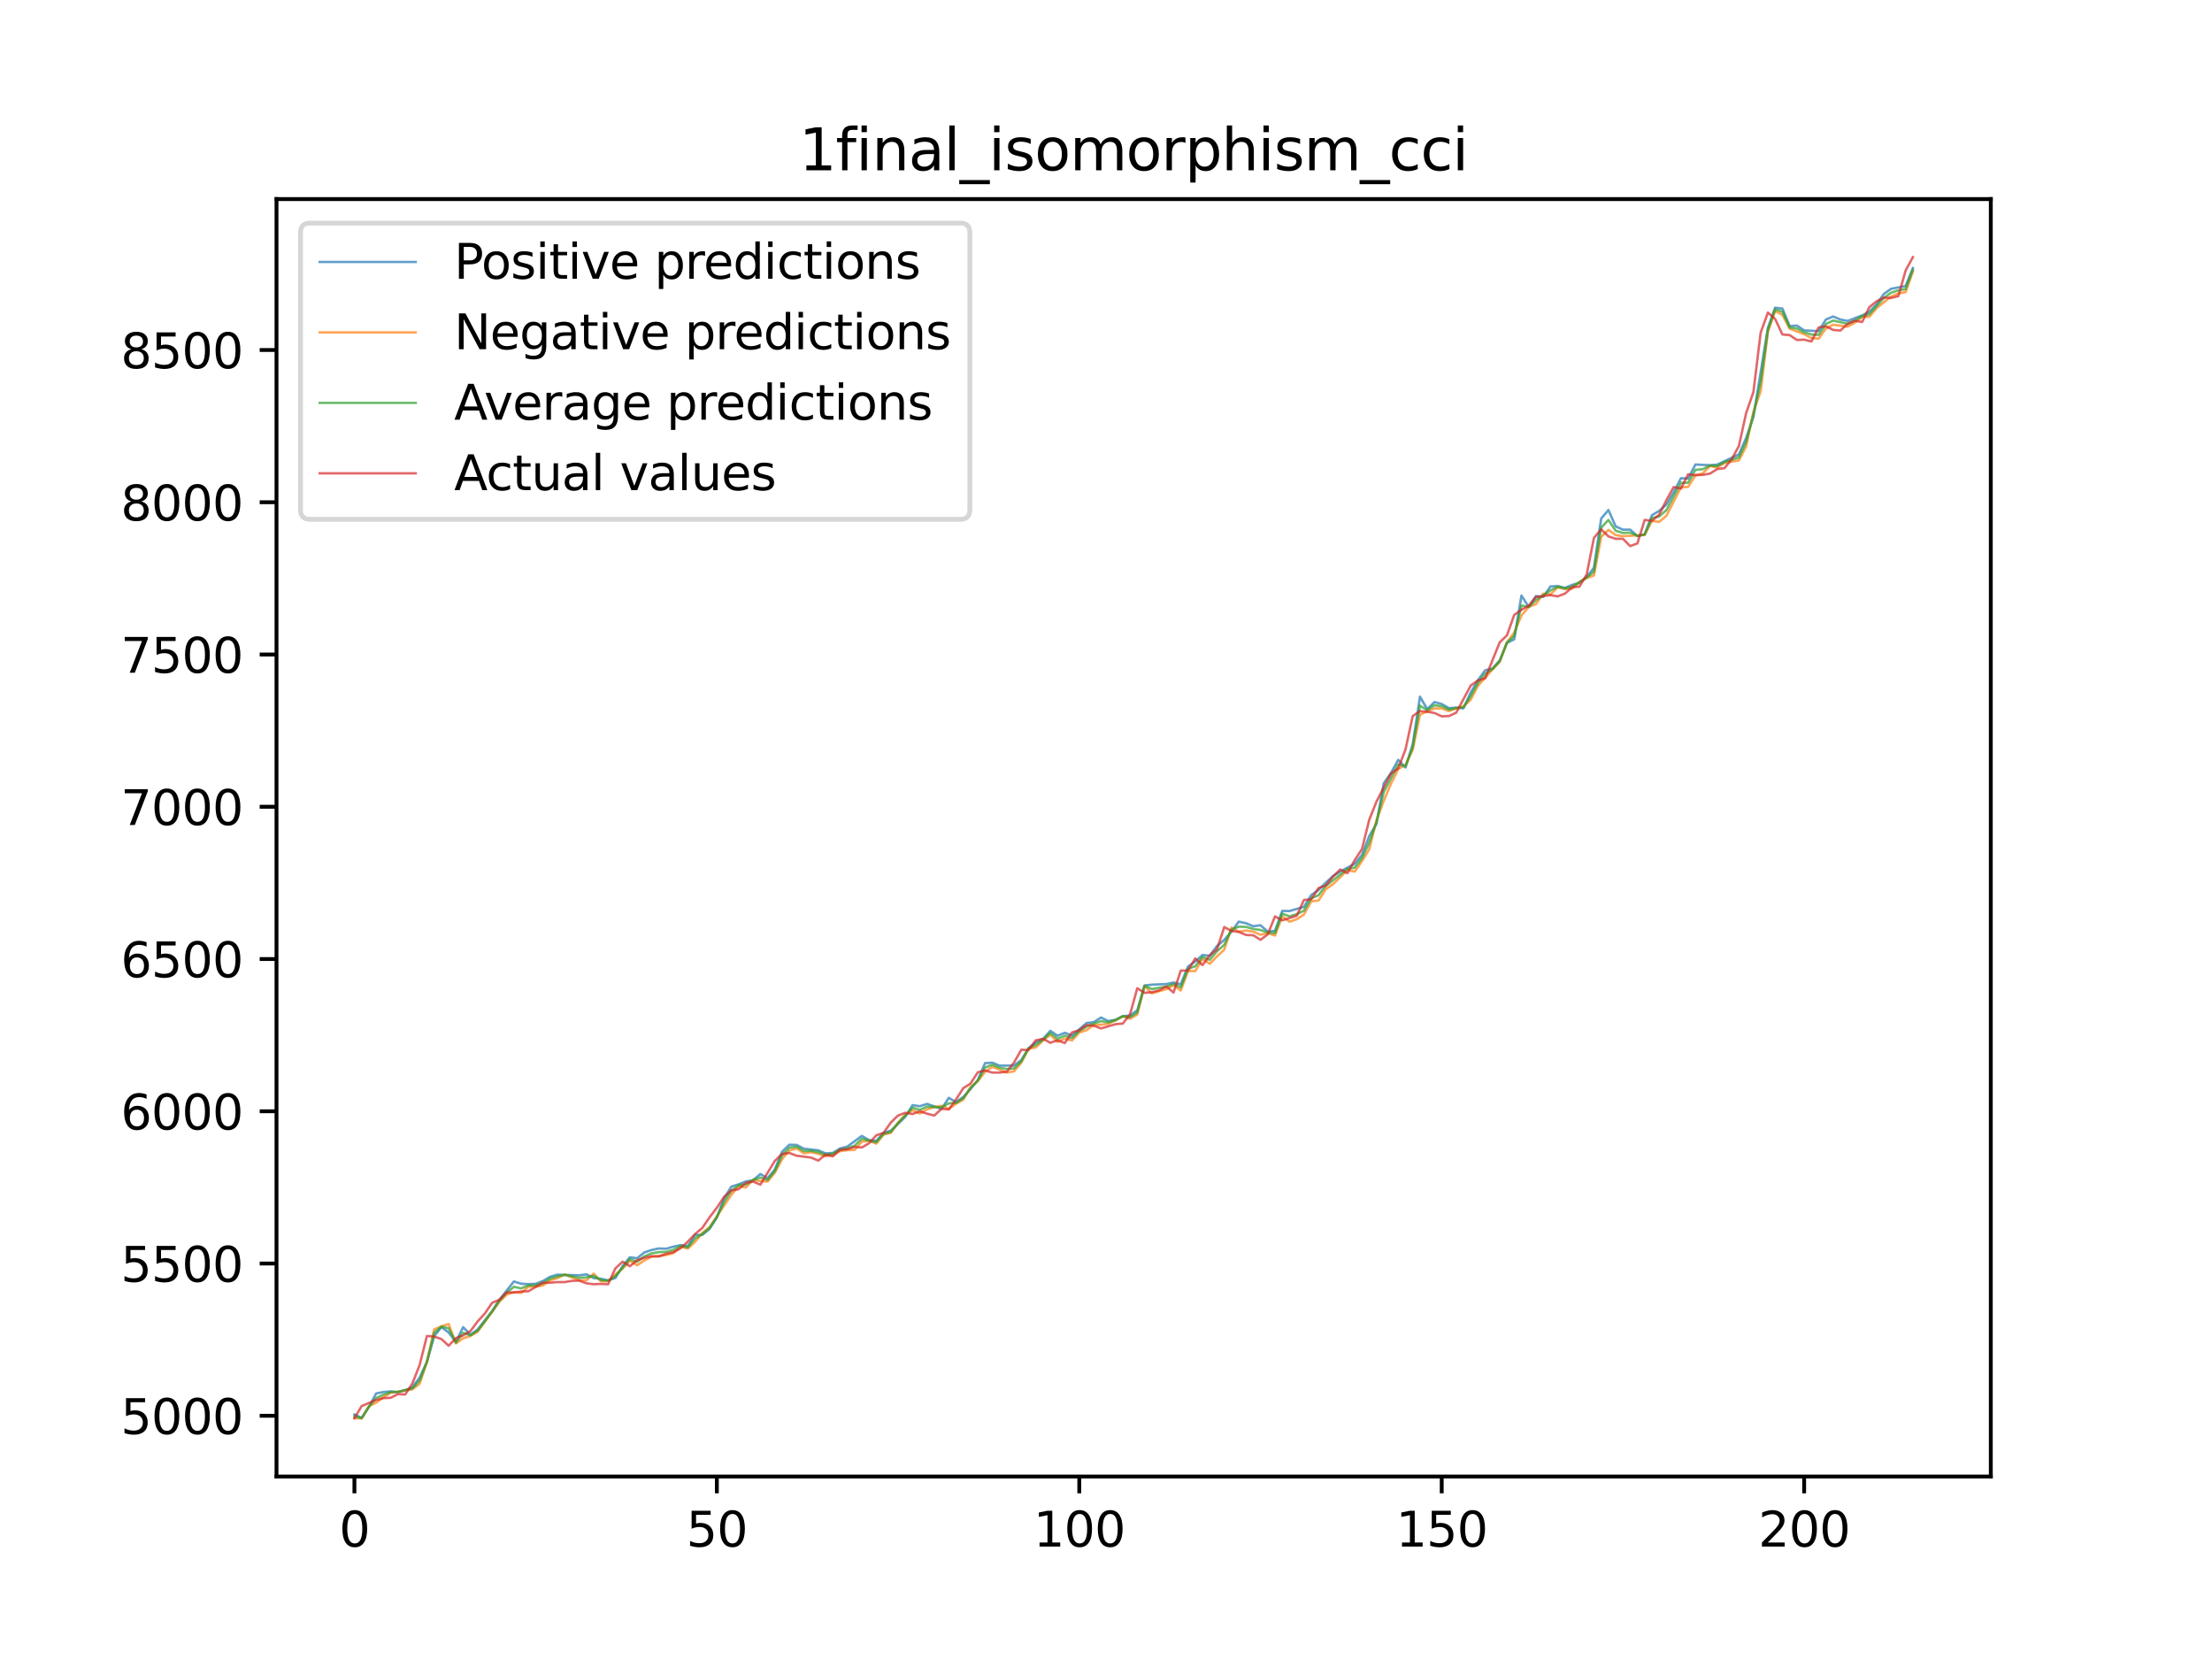 <?xml version="1.0" encoding="utf-8" standalone="no"?>
<!DOCTYPE svg PUBLIC "-//W3C//DTD SVG 1.1//EN"
  "http://www.w3.org/Graphics/SVG/1.1/DTD/svg11.dtd">
<svg xmlns:xlink="http://www.w3.org/1999/xlink" width="460.8pt" height="345.6pt" viewBox="0 0 460.8 345.6" xmlns="http://www.w3.org/2000/svg" version="1.1">
 <defs>
  <style type="text/css">*{stroke-linejoin: round; stroke-linecap: butt}</style>
 </defs>
 <g id="figure_1">
  <g id="patch_1">
   <path d="M 0 345.6 
L 460.8 345.6 
L 460.8 0 
L 0 0 
z
" style="fill: #ffffff"/>
  </g>
  <g id="axes_1">
   <g id="patch_2">
    <path d="M 57.6 307.584 
L 414.72 307.584 
L 414.72 41.472 
L 57.6 41.472 
z
" style="fill: #ffffff"/>
   </g>
   <g id="matplotlib.axis_1">
    <g id="xtick_1">
     <g id="line2d_1">
      <defs>
       <path id="m925ca5d93e" d="M 0 0 
L 0 3.5 
" style="stroke: #000000; stroke-width: 0.8"/>
      </defs>
      <g>
       <use xlink:href="#m925ca5d93e" x="73.833" y="307.584" style="stroke: #000000; stroke-width: 0.8"/>
      </g>
     </g>
     <g id="text_1">
      <!-- 0 -->
      <g transform="translate(70.651 322.182) scale(0.1 -0.1)">
       <defs>
        <path id="DejaVuSans-30" d="M 2034 4250 
Q 1547 4250 1301 3770 
Q 1056 3291 1056 2328 
Q 1056 1369 1301 889 
Q 1547 409 2034 409 
Q 2525 409 2770 889 
Q 3016 1369 3016 2328 
Q 3016 3291 2770 3770 
Q 2525 4250 2034 4250 
z
M 2034 4750 
Q 2819 4750 3233 4129 
Q 3647 3509 3647 2328 
Q 3647 1150 3233 529 
Q 2819 -91 2034 -91 
Q 1250 -91 836 529 
Q 422 1150 422 2328 
Q 422 3509 836 4129 
Q 1250 4750 2034 4750 
z
" transform="scale(0.016)"/>
       </defs>
       <use xlink:href="#DejaVuSans-30"/>
      </g>
     </g>
    </g>
    <g id="xtick_2">
     <g id="line2d_2">
      <g>
       <use xlink:href="#m925ca5d93e" x="149.334" y="307.584" style="stroke: #000000; stroke-width: 0.8"/>
      </g>
     </g>
     <g id="text_2">
      <!-- 50 -->
      <g transform="translate(142.971 322.182) scale(0.1 -0.1)">
       <defs>
        <path id="DejaVuSans-35" d="M 691 4666 
L 3169 4666 
L 3169 4134 
L 1269 4134 
L 1269 2991 
Q 1406 3038 1543 3061 
Q 1681 3084 1819 3084 
Q 2600 3084 3056 2656 
Q 3513 2228 3513 1497 
Q 3513 744 3044 326 
Q 2575 -91 1722 -91 
Q 1428 -91 1123 -41 
Q 819 9 494 109 
L 494 744 
Q 775 591 1075 516 
Q 1375 441 1709 441 
Q 2250 441 2565 725 
Q 2881 1009 2881 1497 
Q 2881 1984 2565 2268 
Q 2250 2553 1709 2553 
Q 1456 2553 1204 2497 
Q 953 2441 691 2322 
L 691 4666 
z
" transform="scale(0.016)"/>
       </defs>
       <use xlink:href="#DejaVuSans-35"/>
       <use xlink:href="#DejaVuSans-30" x="63.623"/>
      </g>
     </g>
    </g>
    <g id="xtick_3">
     <g id="line2d_3">
      <g>
       <use xlink:href="#m925ca5d93e" x="224.835" y="307.584" style="stroke: #000000; stroke-width: 0.8"/>
      </g>
     </g>
     <g id="text_3">
      <!-- 100 -->
      <g transform="translate(215.291 322.182) scale(0.1 -0.1)">
       <defs>
        <path id="DejaVuSans-31" d="M 794 531 
L 1825 531 
L 1825 4091 
L 703 3866 
L 703 4441 
L 1819 4666 
L 2450 4666 
L 2450 531 
L 3481 531 
L 3481 0 
L 794 0 
L 794 531 
z
" transform="scale(0.016)"/>
       </defs>
       <use xlink:href="#DejaVuSans-31"/>
       <use xlink:href="#DejaVuSans-30" x="63.623"/>
       <use xlink:href="#DejaVuSans-30" x="127.246"/>
      </g>
     </g>
    </g>
    <g id="xtick_4">
     <g id="line2d_4">
      <g>
       <use xlink:href="#m925ca5d93e" x="300.336" y="307.584" style="stroke: #000000; stroke-width: 0.8"/>
      </g>
     </g>
     <g id="text_4">
      <!-- 150 -->
      <g transform="translate(290.792 322.182) scale(0.1 -0.1)">
       <use xlink:href="#DejaVuSans-31"/>
       <use xlink:href="#DejaVuSans-35" x="63.623"/>
       <use xlink:href="#DejaVuSans-30" x="127.246"/>
      </g>
     </g>
    </g>
    <g id="xtick_5">
     <g id="line2d_5">
      <g>
       <use xlink:href="#m925ca5d93e" x="375.837" y="307.584" style="stroke: #000000; stroke-width: 0.8"/>
      </g>
     </g>
     <g id="text_5">
      <!-- 200 -->
      <g transform="translate(366.293 322.182) scale(0.1 -0.1)">
       <defs>
        <path id="DejaVuSans-32" d="M 1228 531 
L 3431 531 
L 3431 0 
L 469 0 
L 469 531 
Q 828 903 1448 1529 
Q 2069 2156 2228 2338 
Q 2531 2678 2651 2914 
Q 2772 3150 2772 3378 
Q 2772 3750 2511 3984 
Q 2250 4219 1831 4219 
Q 1534 4219 1204 4116 
Q 875 4013 500 3803 
L 500 4441 
Q 881 4594 1212 4672 
Q 1544 4750 1819 4750 
Q 2544 4750 2975 4387 
Q 3406 4025 3406 3419 
Q 3406 3131 3298 2873 
Q 3191 2616 2906 2266 
Q 2828 2175 2409 1742 
Q 1991 1309 1228 531 
z
" transform="scale(0.016)"/>
       </defs>
       <use xlink:href="#DejaVuSans-32"/>
       <use xlink:href="#DejaVuSans-30" x="63.623"/>
       <use xlink:href="#DejaVuSans-30" x="127.246"/>
      </g>
     </g>
    </g>
   </g>
   <g id="matplotlib.axis_2">
    <g id="ytick_1">
     <g id="line2d_6">
      <defs>
       <path id="md24eee23db" d="M 0 0 
L -3.5 0 
" style="stroke: #000000; stroke-width: 0.8"/>
      </defs>
      <g>
       <use xlink:href="#md24eee23db" x="57.6" y="294.93" style="stroke: #000000; stroke-width: 0.8"/>
      </g>
     </g>
     <g id="text_6">
      <!-- 5000 -->
      <g transform="translate(25.15 298.729) scale(0.1 -0.1)">
       <use xlink:href="#DejaVuSans-35"/>
       <use xlink:href="#DejaVuSans-30" x="63.623"/>
       <use xlink:href="#DejaVuSans-30" x="127.246"/>
       <use xlink:href="#DejaVuSans-30" x="190.869"/>
      </g>
     </g>
    </g>
    <g id="ytick_2">
     <g id="line2d_7">
      <g>
       <use xlink:href="#md24eee23db" x="57.6" y="263.213" style="stroke: #000000; stroke-width: 0.8"/>
      </g>
     </g>
     <g id="text_7">
      <!-- 5500 -->
      <g transform="translate(25.15 267.013) scale(0.1 -0.1)">
       <use xlink:href="#DejaVuSans-35"/>
       <use xlink:href="#DejaVuSans-35" x="63.623"/>
       <use xlink:href="#DejaVuSans-30" x="127.246"/>
       <use xlink:href="#DejaVuSans-30" x="190.869"/>
      </g>
     </g>
    </g>
    <g id="ytick_3">
     <g id="line2d_8">
      <g>
       <use xlink:href="#md24eee23db" x="57.6" y="231.497" style="stroke: #000000; stroke-width: 0.8"/>
      </g>
     </g>
     <g id="text_8">
      <!-- 6000 -->
      <g transform="translate(25.15 235.296) scale(0.1 -0.1)">
       <defs>
        <path id="DejaVuSans-36" d="M 2113 2584 
Q 1688 2584 1439 2293 
Q 1191 2003 1191 1497 
Q 1191 994 1439 701 
Q 1688 409 2113 409 
Q 2538 409 2786 701 
Q 3034 994 3034 1497 
Q 3034 2003 2786 2293 
Q 2538 2584 2113 2584 
z
M 3366 4563 
L 3366 3988 
Q 3128 4100 2886 4159 
Q 2644 4219 2406 4219 
Q 1781 4219 1451 3797 
Q 1122 3375 1075 2522 
Q 1259 2794 1537 2939 
Q 1816 3084 2150 3084 
Q 2853 3084 3261 2657 
Q 3669 2231 3669 1497 
Q 3669 778 3244 343 
Q 2819 -91 2113 -91 
Q 1303 -91 875 529 
Q 447 1150 447 2328 
Q 447 3434 972 4092 
Q 1497 4750 2381 4750 
Q 2619 4750 2861 4703 
Q 3103 4656 3366 4563 
z
" transform="scale(0.016)"/>
       </defs>
       <use xlink:href="#DejaVuSans-36"/>
       <use xlink:href="#DejaVuSans-30" x="63.623"/>
       <use xlink:href="#DejaVuSans-30" x="127.246"/>
       <use xlink:href="#DejaVuSans-30" x="190.869"/>
      </g>
     </g>
    </g>
    <g id="ytick_4">
     <g id="line2d_9">
      <g>
       <use xlink:href="#md24eee23db" x="57.6" y="199.781" style="stroke: #000000; stroke-width: 0.8"/>
      </g>
     </g>
     <g id="text_9">
      <!-- 6500 -->
      <g transform="translate(25.15 203.58) scale(0.1 -0.1)">
       <use xlink:href="#DejaVuSans-36"/>
       <use xlink:href="#DejaVuSans-35" x="63.623"/>
       <use xlink:href="#DejaVuSans-30" x="127.246"/>
       <use xlink:href="#DejaVuSans-30" x="190.869"/>
      </g>
     </g>
    </g>
    <g id="ytick_5">
     <g id="line2d_10">
      <g>
       <use xlink:href="#md24eee23db" x="57.6" y="168.064" style="stroke: #000000; stroke-width: 0.8"/>
      </g>
     </g>
     <g id="text_10">
      <!-- 7000 -->
      <g transform="translate(25.15 171.863) scale(0.1 -0.1)">
       <defs>
        <path id="DejaVuSans-37" d="M 525 4666 
L 3525 4666 
L 3525 4397 
L 1831 0 
L 1172 0 
L 2766 4134 
L 525 4134 
L 525 4666 
z
" transform="scale(0.016)"/>
       </defs>
       <use xlink:href="#DejaVuSans-37"/>
       <use xlink:href="#DejaVuSans-30" x="63.623"/>
       <use xlink:href="#DejaVuSans-30" x="127.246"/>
       <use xlink:href="#DejaVuSans-30" x="190.869"/>
      </g>
     </g>
    </g>
    <g id="ytick_6">
     <g id="line2d_11">
      <g>
       <use xlink:href="#md24eee23db" x="57.6" y="136.348" style="stroke: #000000; stroke-width: 0.8"/>
      </g>
     </g>
     <g id="text_11">
      <!-- 7500 -->
      <g transform="translate(25.15 140.147) scale(0.1 -0.1)">
       <use xlink:href="#DejaVuSans-37"/>
       <use xlink:href="#DejaVuSans-35" x="63.623"/>
       <use xlink:href="#DejaVuSans-30" x="127.246"/>
       <use xlink:href="#DejaVuSans-30" x="190.869"/>
      </g>
     </g>
    </g>
    <g id="ytick_7">
     <g id="line2d_12">
      <g>
       <use xlink:href="#md24eee23db" x="57.6" y="104.631" style="stroke: #000000; stroke-width: 0.8"/>
      </g>
     </g>
     <g id="text_12">
      <!-- 8000 -->
      <g transform="translate(25.15 108.431) scale(0.1 -0.1)">
       <defs>
        <path id="DejaVuSans-38" d="M 2034 2216 
Q 1584 2216 1326 1975 
Q 1069 1734 1069 1313 
Q 1069 891 1326 650 
Q 1584 409 2034 409 
Q 2484 409 2743 651 
Q 3003 894 3003 1313 
Q 3003 1734 2745 1975 
Q 2488 2216 2034 2216 
z
M 1403 2484 
Q 997 2584 770 2862 
Q 544 3141 544 3541 
Q 544 4100 942 4425 
Q 1341 4750 2034 4750 
Q 2731 4750 3128 4425 
Q 3525 4100 3525 3541 
Q 3525 3141 3298 2862 
Q 3072 2584 2669 2484 
Q 3125 2378 3379 2068 
Q 3634 1759 3634 1313 
Q 3634 634 3220 271 
Q 2806 -91 2034 -91 
Q 1263 -91 848 271 
Q 434 634 434 1313 
Q 434 1759 690 2068 
Q 947 2378 1403 2484 
z
M 1172 3481 
Q 1172 3119 1398 2916 
Q 1625 2713 2034 2713 
Q 2441 2713 2670 2916 
Q 2900 3119 2900 3481 
Q 2900 3844 2670 4047 
Q 2441 4250 2034 4250 
Q 1625 4250 1398 4047 
Q 1172 3844 1172 3481 
z
" transform="scale(0.016)"/>
       </defs>
       <use xlink:href="#DejaVuSans-38"/>
       <use xlink:href="#DejaVuSans-30" x="63.623"/>
       <use xlink:href="#DejaVuSans-30" x="127.246"/>
       <use xlink:href="#DejaVuSans-30" x="190.869"/>
      </g>
     </g>
    </g>
    <g id="ytick_8">
     <g id="line2d_13">
      <g>
       <use xlink:href="#md24eee23db" x="57.6" y="72.915" style="stroke: #000000; stroke-width: 0.8"/>
      </g>
     </g>
     <g id="text_13">
      <!-- 8500 -->
      <g transform="translate(25.15 76.714) scale(0.1 -0.1)">
       <use xlink:href="#DejaVuSans-38"/>
       <use xlink:href="#DejaVuSans-35" x="63.623"/>
       <use xlink:href="#DejaVuSans-30" x="127.246"/>
       <use xlink:href="#DejaVuSans-30" x="190.869"/>
      </g>
     </g>
    </g>
   </g>
   <g id="line2d_14">
    <path d="M 73.833 294.655 
L 75.343 295.374 
L 76.853 293.09 
L 78.363 290.278 
L 79.873 289.982 
L 81.383 289.855 
L 82.893 290.014 
L 84.403 289.58 
L 85.913 289.018 
L 87.423 286.969 
L 88.933 283.702 
L 90.443 278.374 
L 91.953 276.45 
L 93.463 277.581 
L 94.973 279.528 
L 96.483 276.471 
L 97.993 278.057 
L 99.503 276.968 
L 102.523 273.096 
L 104.033 270.77 
L 107.053 266.956 
L 108.563 267.425 
L 110.073 267.506 
L 111.583 267.442 
L 113.093 266.861 
L 114.603 265.973 
L 116.113 265.539 
L 119.133 265.633 
L 120.643 265.671 
L 122.153 265.465 
L 123.663 266.244 
L 125.173 266.392 
L 126.683 266.713 
L 128.193 266.226 
L 129.704 263.721 
L 131.214 261.919 
L 132.724 262.114 
L 134.234 260.903 
L 135.744 260.395 
L 137.254 260.078 
L 138.764 260.141 
L 140.274 259.701 
L 141.784 259.384 
L 143.294 259.582 
L 144.804 257.251 
L 146.314 257.251 
L 147.824 255.982 
L 149.334 253.635 
L 150.844 249.639 
L 152.354 247.197 
L 153.864 246.721 
L 155.374 246.123 
L 156.884 245.868 
L 158.394 244.572 
L 159.904 245.452 
L 161.414 243.613 
L 162.924 239.934 
L 164.434 238.475 
L 165.944 238.503 
L 167.454 239.299 
L 170.474 239.642 
L 171.984 240.276 
L 173.494 240.179 
L 175.004 239.242 
L 176.514 238.855 
L 179.534 236.635 
L 181.044 237.518 
L 182.554 237.657 
L 184.064 236.001 
L 185.574 235.548 
L 188.594 232.651 
L 190.104 230.228 
L 191.614 230.447 
L 193.124 229.964 
L 196.144 230.999 
L 197.654 228.706 
L 199.164 229.583 
L 200.675 228.516 
L 202.185 226.866 
L 203.695 225.011 
L 205.205 221.475 
L 206.715 221.377 
L 208.225 221.993 
L 211.245 221.974 
L 212.755 220.84 
L 214.265 218.354 
L 215.775 217.127 
L 217.285 216.438 
L 218.795 214.745 
L 220.305 215.761 
L 221.815 215.151 
L 223.325 215.722 
L 226.345 213.12 
L 227.855 212.929 
L 229.365 211.974 
L 230.875 212.707 
L 232.385 212.449 
L 233.895 211.685 
L 235.405 211.558 
L 236.915 210.458 
L 238.425 205.299 
L 239.935 205.124 
L 242.955 204.998 
L 244.465 204.678 
L 245.975 205.06 
L 247.485 201.337 
L 248.995 200.288 
L 250.505 198.949 
L 252.015 199.104 
L 253.525 197.069 
L 255.035 195.8 
L 256.545 194.072 
L 258.055 192 
L 259.565 192.323 
L 261.075 192.958 
L 262.585 192.747 
L 264.095 194.083 
L 265.605 193.901 
L 267.115 189.772 
L 268.625 189.779 
L 271.645 188.918 
L 273.156 186.464 
L 274.666 185.402 
L 276.176 183.873 
L 277.686 182.523 
L 279.196 181.55 
L 282.216 179.926 
L 283.726 178.116 
L 285.236 174.175 
L 286.746 171.616 
L 288.256 163.18 
L 289.766 161.023 
L 291.276 158.296 
L 292.786 159.881 
L 294.296 155.06 
L 295.806 145.133 
L 297.316 147.728 
L 298.826 146.257 
L 300.336 146.662 
L 301.846 147.52 
L 303.356 147.409 
L 304.866 147.549 
L 306.376 144.272 
L 307.886 141.696 
L 309.396 139.627 
L 310.906 139.279 
L 312.416 137.585 
L 313.926 133.937 
L 315.436 133.176 
L 316.946 124.074 
L 318.456 126.421 
L 319.966 124.182 
L 321.476 124.359 
L 322.986 122.164 
L 324.496 122.087 
L 326.006 122.467 
L 327.516 121.848 
L 329.026 121.415 
L 330.536 120.198 
L 332.046 118.275 
L 333.556 108.025 
L 335.066 106.249 
L 336.576 109.661 
L 338.086 110.34 
L 339.596 110.331 
L 341.106 111.691 
L 342.616 111.283 
L 344.127 107.332 
L 345.637 106.426 
L 347.147 105.09 
L 348.657 102.562 
L 350.167 99.624 
L 351.677 99.702 
L 353.187 96.766 
L 356.207 96.916 
L 357.717 96.791 
L 362.247 94.66 
L 363.757 91.229 
L 365.267 86.87 
L 368.287 68.284 
L 369.797 64.098 
L 371.307 64.283 
L 372.817 67.933 
L 374.327 67.821 
L 375.837 68.836 
L 378.857 68.982 
L 380.367 66.564 
L 381.877 65.933 
L 383.387 66.566 
L 384.897 66.869 
L 387.917 65.7 
L 389.427 64.917 
L 390.937 63.387 
L 392.447 61.235 
L 393.957 60.161 
L 396.977 59.585 
L 398.487 55.841 
L 398.487 55.841 
" clip-path="url(#p87b520fe6a)" style="fill: none; stroke: #1f77b4; stroke-opacity: 0.7; stroke-width: 0.5; stroke-linecap: square"/>
   </g>
   <g id="line2d_15">
    <path d="M 73.833 295.437 
L 75.343 295.488 
L 76.853 292.951 
L 78.363 292.202 
L 79.873 291.098 
L 81.383 290.156 
L 85.913 289.42 
L 87.423 288.257 
L 88.933 283.734 
L 90.443 276.933 
L 91.953 276.293 
L 93.463 275.815 
L 94.973 279.858 
L 96.483 278.805 
L 97.993 278.31 
L 99.503 277.422 
L 104.033 271.164 
L 105.543 269.715 
L 107.053 269.176 
L 108.563 269.354 
L 110.073 268.034 
L 111.583 268.053 
L 113.093 267.781 
L 114.603 266.738 
L 116.113 266.258 
L 117.623 265.497 
L 120.643 266.702 
L 122.153 266.734 
L 123.663 265.307 
L 125.173 266.924 
L 126.683 266.892 
L 128.193 265.497 
L 129.704 264.279 
L 131.214 262.642 
L 132.724 263.573 
L 134.234 262.566 
L 135.744 261.797 
L 138.764 261.453 
L 140.274 261.041 
L 141.784 259.725 
L 143.294 260.092 
L 144.804 258.697 
L 146.314 256.838 
L 147.824 255.623 
L 152.354 248.896 
L 153.864 247.101 
L 155.374 247.368 
L 156.884 245.783 
L 158.394 246.023 
L 159.904 246.15 
L 161.414 244.298 
L 162.924 241.477 
L 164.434 239.666 
L 165.944 239.225 
L 167.454 240.251 
L 168.964 240.033 
L 170.474 240.341 
L 171.984 240.885 
L 173.494 240.555 
L 175.004 239.811 
L 176.514 239.595 
L 178.024 239.553 
L 179.534 237.84 
L 181.044 237.65 
L 182.554 238.239 
L 184.064 236.373 
L 185.574 236.009 
L 187.084 233.852 
L 188.594 232.23 
L 190.104 231.264 
L 191.614 231.97 
L 193.124 231.091 
L 194.634 230.641 
L 196.144 230.355 
L 197.654 230.997 
L 199.164 229.932 
L 200.675 229.044 
L 202.185 226.46 
L 203.695 225.208 
L 205.205 223.301 
L 206.715 222.236 
L 209.735 223.431 
L 211.245 223.174 
L 212.755 221.369 
L 214.265 218.436 
L 215.775 218.208 
L 217.285 216.743 
L 218.795 215.575 
L 220.305 217.042 
L 221.815 216.352 
L 223.325 216.752 
L 224.835 215.093 
L 226.345 214.607 
L 227.855 213.528 
L 229.365 213.468 
L 230.875 213.272 
L 232.385 212.562 
L 233.895 211.722 
L 235.405 212.213 
L 236.915 211.351 
L 238.425 205.397 
L 239.935 206.931 
L 242.955 206.06 
L 244.465 205.236 
L 245.975 206.349 
L 247.485 202.301 
L 248.995 202.291 
L 250.505 199.754 
L 252.015 200.781 
L 253.525 199.219 
L 255.035 197.846 
L 256.545 193.215 
L 258.055 194.089 
L 259.565 193.851 
L 261.075 194.072 
L 262.585 194.726 
L 264.095 194.398 
L 265.605 194.887 
L 267.115 190.879 
L 268.625 192.008 
L 270.135 191.501 
L 271.645 190.507 
L 273.156 187.758 
L 274.666 187.605 
L 276.176 185.258 
L 277.686 184.208 
L 280.706 181.251 
L 282.216 181.575 
L 283.726 179.378 
L 285.236 176.955 
L 286.746 170.866 
L 288.256 166.856 
L 289.766 163.266 
L 291.276 160.203 
L 292.786 159.376 
L 294.296 156.213 
L 295.806 148.864 
L 298.826 147.578 
L 300.336 147.575 
L 301.846 148.13 
L 303.356 147.575 
L 304.866 147.157 
L 306.376 145.758 
L 307.886 142.867 
L 310.906 139.463 
L 312.416 137.893 
L 313.926 133.796 
L 315.436 131.781 
L 316.946 128.221 
L 318.456 126.452 
L 319.966 125.839 
L 321.476 123.691 
L 322.986 123.816 
L 324.496 122.356 
L 326.006 122.71 
L 327.516 122.646 
L 329.026 121.235 
L 330.536 120.413 
L 332.046 119.878 
L 333.556 111.831 
L 335.066 110.379 
L 336.576 111.459 
L 338.086 111.698 
L 342.616 111.444 
L 344.127 108.523 
L 345.637 108.712 
L 347.147 107.444 
L 350.167 101.517 
L 351.677 101.428 
L 353.187 99.007 
L 354.697 98.637 
L 356.207 97.076 
L 357.717 97.411 
L 359.227 96.456 
L 362.247 95.898 
L 363.757 92.957 
L 365.267 85.777 
L 366.777 81.518 
L 368.287 69.148 
L 369.797 64.778 
L 371.307 65.596 
L 372.817 68.481 
L 375.837 69.608 
L 377.347 70.428 
L 378.857 70.547 
L 380.367 68.431 
L 381.877 67.637 
L 384.897 68.044 
L 386.407 67.24 
L 387.917 66.014 
L 389.427 65.984 
L 390.937 64.181 
L 393.957 61.769 
L 395.467 61.145 
L 396.977 60.842 
L 398.487 56.569 
L 398.487 56.569 
" clip-path="url(#p87b520fe6a)" style="fill: none; stroke: #ff7f0e; stroke-opacity: 0.7; stroke-width: 0.5; stroke-linecap: square"/>
   </g>
   <g id="line2d_16">
    <path d="M 73.833 295.046 
L 75.343 295.431 
L 76.853 293.02 
L 78.363 291.24 
L 79.873 290.54 
L 81.383 290.006 
L 82.893 289.956 
L 85.913 289.219 
L 87.423 287.613 
L 88.933 283.718 
L 90.443 277.653 
L 91.953 276.371 
L 93.463 276.698 
L 94.973 279.693 
L 96.483 277.638 
L 97.993 278.184 
L 99.503 277.195 
L 102.523 273.24 
L 104.033 270.967 
L 105.543 269.295 
L 107.053 268.066 
L 108.563 268.39 
L 110.073 267.77 
L 111.583 267.748 
L 113.093 267.321 
L 114.603 266.356 
L 116.113 265.899 
L 117.623 265.565 
L 120.643 266.187 
L 122.153 266.1 
L 123.663 265.775 
L 125.173 266.658 
L 126.683 266.803 
L 128.193 265.862 
L 131.214 262.281 
L 132.724 262.843 
L 134.234 261.735 
L 135.744 261.096 
L 137.254 260.837 
L 138.764 260.797 
L 140.274 260.371 
L 141.784 259.554 
L 143.294 259.837 
L 144.804 257.974 
L 146.314 257.045 
L 147.824 255.802 
L 149.334 253.519 
L 150.844 250.409 
L 152.354 248.046 
L 153.864 246.911 
L 155.374 246.745 
L 156.884 245.826 
L 158.394 245.298 
L 159.904 245.801 
L 161.414 243.955 
L 162.924 240.705 
L 164.434 239.07 
L 165.944 238.864 
L 167.454 239.775 
L 168.964 239.742 
L 170.474 239.991 
L 171.984 240.581 
L 173.494 240.367 
L 175.004 239.527 
L 176.514 239.225 
L 178.024 238.679 
L 179.534 237.238 
L 182.554 237.948 
L 184.064 236.187 
L 185.574 235.778 
L 187.084 233.985 
L 190.104 230.746 
L 191.614 231.209 
L 193.124 230.528 
L 196.144 230.677 
L 197.654 229.852 
L 199.164 229.758 
L 200.675 228.78 
L 202.185 226.663 
L 203.695 225.11 
L 205.205 222.388 
L 206.715 221.806 
L 208.225 222.427 
L 209.735 222.693 
L 211.245 222.574 
L 212.755 221.105 
L 214.265 218.395 
L 215.775 217.667 
L 217.285 216.59 
L 218.795 215.16 
L 220.305 216.402 
L 221.815 215.752 
L 223.325 216.237 
L 224.835 214.772 
L 226.345 213.863 
L 227.855 213.229 
L 229.365 212.721 
L 230.875 212.99 
L 232.385 212.506 
L 233.895 211.703 
L 235.405 211.886 
L 236.915 210.905 
L 238.425 205.348 
L 239.935 206.027 
L 242.955 205.529 
L 244.465 204.957 
L 245.975 205.705 
L 247.485 201.819 
L 248.995 201.29 
L 250.505 199.352 
L 252.015 199.943 
L 253.525 198.144 
L 255.035 196.823 
L 256.545 193.643 
L 258.055 193.044 
L 259.565 193.087 
L 261.075 193.515 
L 262.585 193.737 
L 264.095 194.24 
L 265.605 194.394 
L 267.115 190.325 
L 268.625 190.894 
L 270.135 190.431 
L 271.645 189.712 
L 273.156 187.111 
L 274.666 186.504 
L 276.176 184.566 
L 280.706 181.012 
L 282.216 180.751 
L 283.726 178.747 
L 285.236 175.565 
L 286.746 171.241 
L 288.256 165.018 
L 291.276 159.249 
L 292.786 159.629 
L 294.296 155.637 
L 295.806 146.999 
L 297.316 147.945 
L 298.826 146.917 
L 300.336 147.119 
L 301.846 147.825 
L 303.356 147.492 
L 304.866 147.353 
L 306.376 145.015 
L 307.886 142.281 
L 309.396 140.362 
L 310.906 139.371 
L 312.416 137.739 
L 313.926 133.867 
L 315.436 132.478 
L 316.946 126.147 
L 318.456 126.436 
L 319.966 125.011 
L 322.986 122.99 
L 324.496 122.222 
L 326.006 122.588 
L 327.516 122.247 
L 330.536 120.306 
L 332.046 119.076 
L 333.556 109.928 
L 335.066 108.314 
L 336.576 110.56 
L 338.086 111.019 
L 339.596 110.956 
L 341.106 111.618 
L 342.616 111.363 
L 344.127 107.928 
L 345.637 107.569 
L 347.147 106.267 
L 350.167 100.57 
L 351.677 100.565 
L 353.187 97.886 
L 354.697 97.744 
L 356.207 96.996 
L 357.717 97.101 
L 359.227 96.272 
L 362.247 95.279 
L 363.757 92.093 
L 365.267 86.323 
L 366.777 79.579 
L 368.287 68.716 
L 369.797 64.438 
L 371.307 64.939 
L 372.817 68.207 
L 374.327 68.433 
L 375.837 69.222 
L 377.347 69.691 
L 378.857 69.765 
L 380.367 67.498 
L 381.877 66.785 
L 384.897 67.457 
L 386.407 66.787 
L 387.917 65.857 
L 389.427 65.451 
L 392.447 62.07 
L 393.957 60.965 
L 395.467 60.489 
L 396.977 60.213 
L 398.487 56.205 
L 398.487 56.205 
" clip-path="url(#p87b520fe6a)" style="fill: none; stroke: #2ca02c; stroke-opacity: 0.7; stroke-width: 0.5; stroke-linecap: square"/>
   </g>
   <g id="line2d_17">
    <path d="M 73.833 295.437 
L 75.343 292.9 
L 78.363 291.631 
L 79.873 291.251 
L 81.383 291.187 
L 82.893 290.426 
L 84.403 290.489 
L 85.913 288.206 
L 87.423 284.337 
L 88.933 278.31 
L 90.443 278.437 
L 91.953 278.945 
L 93.463 280.34 
L 94.973 278.754 
L 96.483 278.184 
L 97.993 277.295 
L 99.503 275.266 
L 101.013 273.616 
L 102.523 271.396 
L 104.033 270.762 
L 105.543 269.24 
L 107.053 269.24 
L 108.563 269.049 
L 110.073 268.986 
L 113.093 267.21 
L 114.603 267.21 
L 116.113 267.083 
L 117.623 267.083 
L 119.133 266.829 
L 120.643 266.766 
L 122.153 267.337 
L 123.663 267.527 
L 125.173 267.463 
L 126.683 267.527 
L 128.193 264.228 
L 129.704 262.833 
L 131.214 263.784 
L 132.724 262.516 
L 134.234 262.008 
L 135.744 261.691 
L 137.254 261.754 
L 138.764 261.184 
L 140.274 260.866 
L 141.784 260.042 
L 143.294 258.646 
L 144.804 257.06 
L 146.314 255.792 
L 147.824 253.572 
L 149.334 251.605 
L 150.844 249.322 
L 152.354 247.99 
L 153.864 247.736 
L 155.374 246.404 
L 156.884 246.15 
L 158.394 246.784 
L 161.414 241.837 
L 162.924 240.378 
L 164.434 240.187 
L 165.944 240.758 
L 168.964 241.139 
L 170.474 241.773 
L 171.984 240.504 
L 173.494 240.885 
L 175.004 239.49 
L 176.514 239.426 
L 178.024 238.919 
L 179.534 239.045 
L 181.044 238.157 
L 182.554 236.508 
L 184.064 236.001 
L 185.574 233.844 
L 187.084 232.385 
L 188.594 231.814 
L 190.104 232.068 
L 191.614 231.497 
L 193.124 232.004 
L 194.634 232.385 
L 196.144 230.99 
L 197.654 231.116 
L 199.164 229.023 
L 200.675 226.676 
L 202.185 225.725 
L 203.695 223.378 
L 205.205 222.997 
L 206.715 223.441 
L 208.225 223.441 
L 209.735 223.251 
L 211.245 221.348 
L 212.755 218.684 
L 214.265 218.747 
L 215.775 216.717 
L 217.285 216.4 
L 218.795 217.225 
L 220.305 216.717 
L 221.815 217.288 
L 223.325 215.068 
L 224.835 214.624 
L 226.345 213.546 
L 227.855 213.672 
L 229.365 214.243 
L 232.385 213.355 
L 233.895 213.228 
L 235.405 211.325 
L 236.915 205.87 
L 238.425 206.822 
L 239.935 206.695 
L 241.445 206.314 
L 242.955 205.49 
L 244.465 206.758 
L 245.975 202.191 
L 247.485 202.191 
L 248.995 199.654 
L 250.505 201.049 
L 252.015 199.019 
L 253.525 197.751 
L 255.035 193.12 
L 256.545 193.945 
L 258.055 194.135 
L 259.565 194.769 
L 261.075 194.833 
L 262.585 195.784 
L 264.095 194.643 
L 265.605 190.9 
L 267.115 191.725 
L 270.135 190.773 
L 271.645 187.475 
L 273.156 187.348 
L 274.666 185.001 
L 276.176 184.493 
L 277.686 182.59 
L 279.196 181.131 
L 280.706 181.893 
L 282.216 179.165 
L 283.726 176.881 
L 285.236 170.792 
L 286.746 166.986 
L 289.766 161.15 
L 291.276 160.072 
L 292.786 156.139 
L 294.296 149.161 
L 295.806 148.146 
L 297.316 148.273 
L 298.826 148.527 
L 300.336 149.225 
L 301.846 149.161 
L 303.356 148.463 
L 306.376 142.818 
L 307.886 141.74 
L 309.396 141.296 
L 312.416 133.81 
L 313.926 132.352 
L 315.436 128.102 
L 316.946 127.023 
L 318.456 126.199 
L 319.966 124.359 
L 322.986 123.978 
L 324.496 124.232 
L 326.006 123.661 
L 327.516 122.329 
L 329.026 122.202 
L 330.536 119.665 
L 332.046 112.053 
L 333.556 110.277 
L 335.066 111.736 
L 336.576 112.243 
L 338.086 112.243 
L 339.596 113.766 
L 341.106 113.195 
L 342.616 108.311 
L 344.127 108.501 
L 345.637 107.232 
L 347.147 104.187 
L 348.657 101.46 
L 350.167 101.777 
L 351.677 98.796 
L 353.187 98.986 
L 354.697 98.922 
L 356.207 98.669 
L 357.717 97.717 
L 359.227 97.527 
L 360.737 95.687 
L 362.247 92.896 
L 363.757 86.046 
L 365.267 81.669 
L 366.777 69.299 
L 368.287 65.113 
L 369.797 66.445 
L 371.307 69.68 
L 372.817 69.807 
L 374.327 70.822 
L 375.837 70.758 
L 377.347 71.139 
L 378.857 68.221 
L 380.367 67.967 
L 381.877 68.728 
L 383.387 68.855 
L 384.897 67.46 
L 386.407 66.825 
L 387.917 67.079 
L 389.427 63.971 
L 390.937 62.766 
L 392.447 62.005 
L 393.957 62.068 
L 395.467 61.687 
L 396.977 56.359 
L 398.487 53.568 
L 398.487 53.568 
" clip-path="url(#p87b520fe6a)" style="fill: none; stroke: #d62728; stroke-opacity: 0.7; stroke-width: 0.5; stroke-linecap: square"/>
   </g>
   <g id="patch_3">
    <path d="M 57.6 307.584 
L 57.6 41.472 
" style="fill: none; stroke: #000000; stroke-width: 0.8; stroke-linejoin: miter; stroke-linecap: square"/>
   </g>
   <g id="patch_4">
    <path d="M 414.72 307.584 
L 414.72 41.472 
" style="fill: none; stroke: #000000; stroke-width: 0.8; stroke-linejoin: miter; stroke-linecap: square"/>
   </g>
   <g id="patch_5">
    <path d="M 57.6 307.584 
L 414.72 307.584 
" style="fill: none; stroke: #000000; stroke-width: 0.8; stroke-linejoin: miter; stroke-linecap: square"/>
   </g>
   <g id="patch_6">
    <path d="M 57.6 41.472 
L 414.72 41.472 
" style="fill: none; stroke: #000000; stroke-width: 0.8; stroke-linejoin: miter; stroke-linecap: square"/>
   </g>
   <g id="text_14">
    <!-- 1final_isomorphism_cci -->
    <g transform="translate(166.458 35.472) scale(0.12 -0.12)">
     <defs>
      <path id="DejaVuSans-66" d="M 2375 4863 
L 2375 4384 
L 1825 4384 
Q 1516 4384 1395 4259 
Q 1275 4134 1275 3809 
L 1275 3500 
L 2222 3500 
L 2222 3053 
L 1275 3053 
L 1275 0 
L 697 0 
L 697 3053 
L 147 3053 
L 147 3500 
L 697 3500 
L 697 3744 
Q 697 4328 969 4595 
Q 1241 4863 1831 4863 
L 2375 4863 
z
" transform="scale(0.016)"/>
      <path id="DejaVuSans-69" d="M 603 3500 
L 1178 3500 
L 1178 0 
L 603 0 
L 603 3500 
z
M 603 4863 
L 1178 4863 
L 1178 4134 
L 603 4134 
L 603 4863 
z
" transform="scale(0.016)"/>
      <path id="DejaVuSans-6e" d="M 3513 2113 
L 3513 0 
L 2938 0 
L 2938 2094 
Q 2938 2591 2744 2837 
Q 2550 3084 2163 3084 
Q 1697 3084 1428 2787 
Q 1159 2491 1159 1978 
L 1159 0 
L 581 0 
L 581 3500 
L 1159 3500 
L 1159 2956 
Q 1366 3272 1645 3428 
Q 1925 3584 2291 3584 
Q 2894 3584 3203 3211 
Q 3513 2838 3513 2113 
z
" transform="scale(0.016)"/>
      <path id="DejaVuSans-61" d="M 2194 1759 
Q 1497 1759 1228 1600 
Q 959 1441 959 1056 
Q 959 750 1161 570 
Q 1363 391 1709 391 
Q 2188 391 2477 730 
Q 2766 1069 2766 1631 
L 2766 1759 
L 2194 1759 
z
M 3341 1997 
L 3341 0 
L 2766 0 
L 2766 531 
Q 2569 213 2275 61 
Q 1981 -91 1556 -91 
Q 1019 -91 701 211 
Q 384 513 384 1019 
Q 384 1609 779 1909 
Q 1175 2209 1959 2209 
L 2766 2209 
L 2766 2266 
Q 2766 2663 2505 2880 
Q 2244 3097 1772 3097 
Q 1472 3097 1187 3025 
Q 903 2953 641 2809 
L 641 3341 
Q 956 3463 1253 3523 
Q 1550 3584 1831 3584 
Q 2591 3584 2966 3190 
Q 3341 2797 3341 1997 
z
" transform="scale(0.016)"/>
      <path id="DejaVuSans-6c" d="M 603 4863 
L 1178 4863 
L 1178 0 
L 603 0 
L 603 4863 
z
" transform="scale(0.016)"/>
      <path id="DejaVuSans-5f" d="M 3263 -1063 
L 3263 -1509 
L -63 -1509 
L -63 -1063 
L 3263 -1063 
z
" transform="scale(0.016)"/>
      <path id="DejaVuSans-73" d="M 2834 3397 
L 2834 2853 
Q 2591 2978 2328 3040 
Q 2066 3103 1784 3103 
Q 1356 3103 1142 2972 
Q 928 2841 928 2578 
Q 928 2378 1081 2264 
Q 1234 2150 1697 2047 
L 1894 2003 
Q 2506 1872 2764 1633 
Q 3022 1394 3022 966 
Q 3022 478 2636 193 
Q 2250 -91 1575 -91 
Q 1294 -91 989 -36 
Q 684 19 347 128 
L 347 722 
Q 666 556 975 473 
Q 1284 391 1588 391 
Q 1994 391 2212 530 
Q 2431 669 2431 922 
Q 2431 1156 2273 1281 
Q 2116 1406 1581 1522 
L 1381 1569 
Q 847 1681 609 1914 
Q 372 2147 372 2553 
Q 372 3047 722 3315 
Q 1072 3584 1716 3584 
Q 2034 3584 2315 3537 
Q 2597 3491 2834 3397 
z
" transform="scale(0.016)"/>
      <path id="DejaVuSans-6f" d="M 1959 3097 
Q 1497 3097 1228 2736 
Q 959 2375 959 1747 
Q 959 1119 1226 758 
Q 1494 397 1959 397 
Q 2419 397 2687 759 
Q 2956 1122 2956 1747 
Q 2956 2369 2687 2733 
Q 2419 3097 1959 3097 
z
M 1959 3584 
Q 2709 3584 3137 3096 
Q 3566 2609 3566 1747 
Q 3566 888 3137 398 
Q 2709 -91 1959 -91 
Q 1206 -91 779 398 
Q 353 888 353 1747 
Q 353 2609 779 3096 
Q 1206 3584 1959 3584 
z
" transform="scale(0.016)"/>
      <path id="DejaVuSans-6d" d="M 3328 2828 
Q 3544 3216 3844 3400 
Q 4144 3584 4550 3584 
Q 5097 3584 5394 3201 
Q 5691 2819 5691 2113 
L 5691 0 
L 5113 0 
L 5113 2094 
Q 5113 2597 4934 2840 
Q 4756 3084 4391 3084 
Q 3944 3084 3684 2787 
Q 3425 2491 3425 1978 
L 3425 0 
L 2847 0 
L 2847 2094 
Q 2847 2600 2669 2842 
Q 2491 3084 2119 3084 
Q 1678 3084 1418 2786 
Q 1159 2488 1159 1978 
L 1159 0 
L 581 0 
L 581 3500 
L 1159 3500 
L 1159 2956 
Q 1356 3278 1631 3431 
Q 1906 3584 2284 3584 
Q 2666 3584 2933 3390 
Q 3200 3197 3328 2828 
z
" transform="scale(0.016)"/>
      <path id="DejaVuSans-72" d="M 2631 2963 
Q 2534 3019 2420 3045 
Q 2306 3072 2169 3072 
Q 1681 3072 1420 2755 
Q 1159 2438 1159 1844 
L 1159 0 
L 581 0 
L 581 3500 
L 1159 3500 
L 1159 2956 
Q 1341 3275 1631 3429 
Q 1922 3584 2338 3584 
Q 2397 3584 2469 3576 
Q 2541 3569 2628 3553 
L 2631 2963 
z
" transform="scale(0.016)"/>
      <path id="DejaVuSans-70" d="M 1159 525 
L 1159 -1331 
L 581 -1331 
L 581 3500 
L 1159 3500 
L 1159 2969 
Q 1341 3281 1617 3432 
Q 1894 3584 2278 3584 
Q 2916 3584 3314 3078 
Q 3713 2572 3713 1747 
Q 3713 922 3314 415 
Q 2916 -91 2278 -91 
Q 1894 -91 1617 61 
Q 1341 213 1159 525 
z
M 3116 1747 
Q 3116 2381 2855 2742 
Q 2594 3103 2138 3103 
Q 1681 3103 1420 2742 
Q 1159 2381 1159 1747 
Q 1159 1113 1420 752 
Q 1681 391 2138 391 
Q 2594 391 2855 752 
Q 3116 1113 3116 1747 
z
" transform="scale(0.016)"/>
      <path id="DejaVuSans-68" d="M 3513 2113 
L 3513 0 
L 2938 0 
L 2938 2094 
Q 2938 2591 2744 2837 
Q 2550 3084 2163 3084 
Q 1697 3084 1428 2787 
Q 1159 2491 1159 1978 
L 1159 0 
L 581 0 
L 581 4863 
L 1159 4863 
L 1159 2956 
Q 1366 3272 1645 3428 
Q 1925 3584 2291 3584 
Q 2894 3584 3203 3211 
Q 3513 2838 3513 2113 
z
" transform="scale(0.016)"/>
      <path id="DejaVuSans-63" d="M 3122 3366 
L 3122 2828 
Q 2878 2963 2633 3030 
Q 2388 3097 2138 3097 
Q 1578 3097 1268 2742 
Q 959 2388 959 1747 
Q 959 1106 1268 751 
Q 1578 397 2138 397 
Q 2388 397 2633 464 
Q 2878 531 3122 666 
L 3122 134 
Q 2881 22 2623 -34 
Q 2366 -91 2075 -91 
Q 1284 -91 818 406 
Q 353 903 353 1747 
Q 353 2603 823 3093 
Q 1294 3584 2113 3584 
Q 2378 3584 2631 3529 
Q 2884 3475 3122 3366 
z
" transform="scale(0.016)"/>
     </defs>
     <use xlink:href="#DejaVuSans-31"/>
     <use xlink:href="#DejaVuSans-66" x="63.623"/>
     <use xlink:href="#DejaVuSans-69" x="98.828"/>
     <use xlink:href="#DejaVuSans-6e" x="126.611"/>
     <use xlink:href="#DejaVuSans-61" x="189.99"/>
     <use xlink:href="#DejaVuSans-6c" x="251.27"/>
     <use xlink:href="#DejaVuSans-5f" x="279.053"/>
     <use xlink:href="#DejaVuSans-69" x="329.053"/>
     <use xlink:href="#DejaVuSans-73" x="356.836"/>
     <use xlink:href="#DejaVuSans-6f" x="408.936"/>
     <use xlink:href="#DejaVuSans-6d" x="470.117"/>
     <use xlink:href="#DejaVuSans-6f" x="567.529"/>
     <use xlink:href="#DejaVuSans-72" x="628.711"/>
     <use xlink:href="#DejaVuSans-70" x="669.824"/>
     <use xlink:href="#DejaVuSans-68" x="733.301"/>
     <use xlink:href="#DejaVuSans-69" x="796.68"/>
     <use xlink:href="#DejaVuSans-73" x="824.463"/>
     <use xlink:href="#DejaVuSans-6d" x="876.562"/>
     <use xlink:href="#DejaVuSans-5f" x="973.975"/>
     <use xlink:href="#DejaVuSans-63" x="1023.975"/>
     <use xlink:href="#DejaVuSans-63" x="1078.955"/>
     <use xlink:href="#DejaVuSans-69" x="1133.936"/>
    </g>
   </g>
   <g id="legend_1">
    <g id="patch_7">
     <path d="M 64.6 108.184 
L 200.036 108.184 
Q 202.036 108.184 202.036 106.184 
L 202.036 48.472 
Q 202.036 46.472 200.036 46.472 
L 64.6 46.472 
Q 62.6 46.472 62.6 48.472 
L 62.6 106.184 
Q 62.6 108.184 64.6 108.184 
z
" style="fill: #ffffff; opacity: 0.8; stroke: #cccccc; stroke-linejoin: miter"/>
    </g>
    <g id="line2d_18">
     <path d="M 66.6 54.57 
L 76.6 54.57 
L 86.6 54.57 
" style="fill: none; stroke: #1f77b4; stroke-opacity: 0.7; stroke-width: 0.5; stroke-linecap: square"/>
    </g>
    <g id="text_15">
     <!-- Positive predictions -->
     <g transform="translate(94.6 58.07) scale(0.1 -0.1)">
      <defs>
       <path id="DejaVuSans-50" d="M 1259 4147 
L 1259 2394 
L 2053 2394 
Q 2494 2394 2734 2622 
Q 2975 2850 2975 3272 
Q 2975 3691 2734 3919 
Q 2494 4147 2053 4147 
L 1259 4147 
z
M 628 4666 
L 2053 4666 
Q 2838 4666 3239 4311 
Q 3641 3956 3641 3272 
Q 3641 2581 3239 2228 
Q 2838 1875 2053 1875 
L 1259 1875 
L 1259 0 
L 628 0 
L 628 4666 
z
" transform="scale(0.016)"/>
       <path id="DejaVuSans-74" d="M 1172 4494 
L 1172 3500 
L 2356 3500 
L 2356 3053 
L 1172 3053 
L 1172 1153 
Q 1172 725 1289 603 
Q 1406 481 1766 481 
L 2356 481 
L 2356 0 
L 1766 0 
Q 1100 0 847 248 
Q 594 497 594 1153 
L 594 3053 
L 172 3053 
L 172 3500 
L 594 3500 
L 594 4494 
L 1172 4494 
z
" transform="scale(0.016)"/>
       <path id="DejaVuSans-76" d="M 191 3500 
L 800 3500 
L 1894 563 
L 2988 3500 
L 3597 3500 
L 2284 0 
L 1503 0 
L 191 3500 
z
" transform="scale(0.016)"/>
       <path id="DejaVuSans-65" d="M 3597 1894 
L 3597 1613 
L 953 1613 
Q 991 1019 1311 708 
Q 1631 397 2203 397 
Q 2534 397 2845 478 
Q 3156 559 3463 722 
L 3463 178 
Q 3153 47 2828 -22 
Q 2503 -91 2169 -91 
Q 1331 -91 842 396 
Q 353 884 353 1716 
Q 353 2575 817 3079 
Q 1281 3584 2069 3584 
Q 2775 3584 3186 3129 
Q 3597 2675 3597 1894 
z
M 3022 2063 
Q 3016 2534 2758 2815 
Q 2500 3097 2075 3097 
Q 1594 3097 1305 2825 
Q 1016 2553 972 2059 
L 3022 2063 
z
" transform="scale(0.016)"/>
       <path id="DejaVuSans-20" transform="scale(0.016)"/>
       <path id="DejaVuSans-64" d="M 2906 2969 
L 2906 4863 
L 3481 4863 
L 3481 0 
L 2906 0 
L 2906 525 
Q 2725 213 2448 61 
Q 2172 -91 1784 -91 
Q 1150 -91 751 415 
Q 353 922 353 1747 
Q 353 2572 751 3078 
Q 1150 3584 1784 3584 
Q 2172 3584 2448 3432 
Q 2725 3281 2906 2969 
z
M 947 1747 
Q 947 1113 1208 752 
Q 1469 391 1925 391 
Q 2381 391 2643 752 
Q 2906 1113 2906 1747 
Q 2906 2381 2643 2742 
Q 2381 3103 1925 3103 
Q 1469 3103 1208 2742 
Q 947 2381 947 1747 
z
" transform="scale(0.016)"/>
      </defs>
      <use xlink:href="#DejaVuSans-50"/>
      <use xlink:href="#DejaVuSans-6f" x="56.678"/>
      <use xlink:href="#DejaVuSans-73" x="117.859"/>
      <use xlink:href="#DejaVuSans-69" x="169.959"/>
      <use xlink:href="#DejaVuSans-74" x="197.742"/>
      <use xlink:href="#DejaVuSans-69" x="236.951"/>
      <use xlink:href="#DejaVuSans-76" x="264.734"/>
      <use xlink:href="#DejaVuSans-65" x="323.914"/>
      <use xlink:href="#DejaVuSans-20" x="385.438"/>
      <use xlink:href="#DejaVuSans-70" x="417.225"/>
      <use xlink:href="#DejaVuSans-72" x="480.701"/>
      <use xlink:href="#DejaVuSans-65" x="519.564"/>
      <use xlink:href="#DejaVuSans-64" x="581.088"/>
      <use xlink:href="#DejaVuSans-69" x="644.564"/>
      <use xlink:href="#DejaVuSans-63" x="672.348"/>
      <use xlink:href="#DejaVuSans-74" x="727.328"/>
      <use xlink:href="#DejaVuSans-69" x="766.537"/>
      <use xlink:href="#DejaVuSans-6f" x="794.32"/>
      <use xlink:href="#DejaVuSans-6e" x="855.502"/>
      <use xlink:href="#DejaVuSans-73" x="918.881"/>
     </g>
    </g>
    <g id="line2d_19">
     <path d="M 66.6 69.249 
L 76.6 69.249 
L 86.6 69.249 
" style="fill: none; stroke: #ff7f0e; stroke-opacity: 0.7; stroke-width: 0.5; stroke-linecap: square"/>
    </g>
    <g id="text_16">
     <!-- Negative predictions -->
     <g transform="translate(94.6 72.749) scale(0.1 -0.1)">
      <defs>
       <path id="DejaVuSans-4e" d="M 628 4666 
L 1478 4666 
L 3547 763 
L 3547 4666 
L 4159 4666 
L 4159 0 
L 3309 0 
L 1241 3903 
L 1241 0 
L 628 0 
L 628 4666 
z
" transform="scale(0.016)"/>
       <path id="DejaVuSans-67" d="M 2906 1791 
Q 2906 2416 2648 2759 
Q 2391 3103 1925 3103 
Q 1463 3103 1205 2759 
Q 947 2416 947 1791 
Q 947 1169 1205 825 
Q 1463 481 1925 481 
Q 2391 481 2648 825 
Q 2906 1169 2906 1791 
z
M 3481 434 
Q 3481 -459 3084 -895 
Q 2688 -1331 1869 -1331 
Q 1566 -1331 1297 -1286 
Q 1028 -1241 775 -1147 
L 775 -588 
Q 1028 -725 1275 -790 
Q 1522 -856 1778 -856 
Q 2344 -856 2625 -561 
Q 2906 -266 2906 331 
L 2906 616 
Q 2728 306 2450 153 
Q 2172 0 1784 0 
Q 1141 0 747 490 
Q 353 981 353 1791 
Q 353 2603 747 3093 
Q 1141 3584 1784 3584 
Q 2172 3584 2450 3431 
Q 2728 3278 2906 2969 
L 2906 3500 
L 3481 3500 
L 3481 434 
z
" transform="scale(0.016)"/>
      </defs>
      <use xlink:href="#DejaVuSans-4e"/>
      <use xlink:href="#DejaVuSans-65" x="74.805"/>
      <use xlink:href="#DejaVuSans-67" x="136.328"/>
      <use xlink:href="#DejaVuSans-61" x="199.805"/>
      <use xlink:href="#DejaVuSans-74" x="261.084"/>
      <use xlink:href="#DejaVuSans-69" x="300.293"/>
      <use xlink:href="#DejaVuSans-76" x="328.076"/>
      <use xlink:href="#DejaVuSans-65" x="387.256"/>
      <use xlink:href="#DejaVuSans-20" x="448.779"/>
      <use xlink:href="#DejaVuSans-70" x="480.566"/>
      <use xlink:href="#DejaVuSans-72" x="544.043"/>
      <use xlink:href="#DejaVuSans-65" x="582.906"/>
      <use xlink:href="#DejaVuSans-64" x="644.43"/>
      <use xlink:href="#DejaVuSans-69" x="707.906"/>
      <use xlink:href="#DejaVuSans-63" x="735.689"/>
      <use xlink:href="#DejaVuSans-74" x="790.67"/>
      <use xlink:href="#DejaVuSans-69" x="829.879"/>
      <use xlink:href="#DejaVuSans-6f" x="857.662"/>
      <use xlink:href="#DejaVuSans-6e" x="918.844"/>
      <use xlink:href="#DejaVuSans-73" x="982.223"/>
     </g>
    </g>
    <g id="line2d_20">
     <path d="M 66.6 83.927 
L 76.6 83.927 
L 86.6 83.927 
" style="fill: none; stroke: #2ca02c; stroke-opacity: 0.7; stroke-width: 0.5; stroke-linecap: square"/>
    </g>
    <g id="text_17">
     <!-- Average predictions -->
     <g transform="translate(94.6 87.427) scale(0.1 -0.1)">
      <defs>
       <path id="DejaVuSans-41" d="M 2188 4044 
L 1331 1722 
L 3047 1722 
L 2188 4044 
z
M 1831 4666 
L 2547 4666 
L 4325 0 
L 3669 0 
L 3244 1197 
L 1141 1197 
L 716 0 
L 50 0 
L 1831 4666 
z
" transform="scale(0.016)"/>
      </defs>
      <use xlink:href="#DejaVuSans-41"/>
      <use xlink:href="#DejaVuSans-76" x="62.533"/>
      <use xlink:href="#DejaVuSans-65" x="121.713"/>
      <use xlink:href="#DejaVuSans-72" x="183.236"/>
      <use xlink:href="#DejaVuSans-61" x="224.35"/>
      <use xlink:href="#DejaVuSans-67" x="285.629"/>
      <use xlink:href="#DejaVuSans-65" x="349.105"/>
      <use xlink:href="#DejaVuSans-20" x="410.629"/>
      <use xlink:href="#DejaVuSans-70" x="442.416"/>
      <use xlink:href="#DejaVuSans-72" x="505.893"/>
      <use xlink:href="#DejaVuSans-65" x="544.756"/>
      <use xlink:href="#DejaVuSans-64" x="606.279"/>
      <use xlink:href="#DejaVuSans-69" x="669.756"/>
      <use xlink:href="#DejaVuSans-63" x="697.539"/>
      <use xlink:href="#DejaVuSans-74" x="752.52"/>
      <use xlink:href="#DejaVuSans-69" x="791.729"/>
      <use xlink:href="#DejaVuSans-6f" x="819.512"/>
      <use xlink:href="#DejaVuSans-6e" x="880.693"/>
      <use xlink:href="#DejaVuSans-73" x="944.072"/>
     </g>
    </g>
    <g id="line2d_21">
     <path d="M 66.6 98.605 
L 76.6 98.605 
L 86.6 98.605 
" style="fill: none; stroke: #d62728; stroke-opacity: 0.7; stroke-width: 0.5; stroke-linecap: square"/>
    </g>
    <g id="text_18">
     <!-- Actual values -->
     <g transform="translate(94.6 102.105) scale(0.1 -0.1)">
      <defs>
       <path id="DejaVuSans-75" d="M 544 1381 
L 544 3500 
L 1119 3500 
L 1119 1403 
Q 1119 906 1312 657 
Q 1506 409 1894 409 
Q 2359 409 2629 706 
Q 2900 1003 2900 1516 
L 2900 3500 
L 3475 3500 
L 3475 0 
L 2900 0 
L 2900 538 
Q 2691 219 2414 64 
Q 2138 -91 1772 -91 
Q 1169 -91 856 284 
Q 544 659 544 1381 
z
M 1991 3584 
L 1991 3584 
z
" transform="scale(0.016)"/>
      </defs>
      <use xlink:href="#DejaVuSans-41"/>
      <use xlink:href="#DejaVuSans-63" x="66.658"/>
      <use xlink:href="#DejaVuSans-74" x="121.639"/>
      <use xlink:href="#DejaVuSans-75" x="160.848"/>
      <use xlink:href="#DejaVuSans-61" x="224.227"/>
      <use xlink:href="#DejaVuSans-6c" x="285.506"/>
      <use xlink:href="#DejaVuSans-20" x="313.289"/>
      <use xlink:href="#DejaVuSans-76" x="345.076"/>
      <use xlink:href="#DejaVuSans-61" x="404.256"/>
      <use xlink:href="#DejaVuSans-6c" x="465.535"/>
      <use xlink:href="#DejaVuSans-75" x="493.318"/>
      <use xlink:href="#DejaVuSans-65" x="556.697"/>
      <use xlink:href="#DejaVuSans-73" x="618.221"/>
     </g>
    </g>
   </g>
  </g>
 </g>
 <defs>
  <clipPath id="p87b520fe6a">
   <rect x="57.6" y="41.472" width="357.12" height="266.112"/>
  </clipPath>
 </defs>
</svg>

